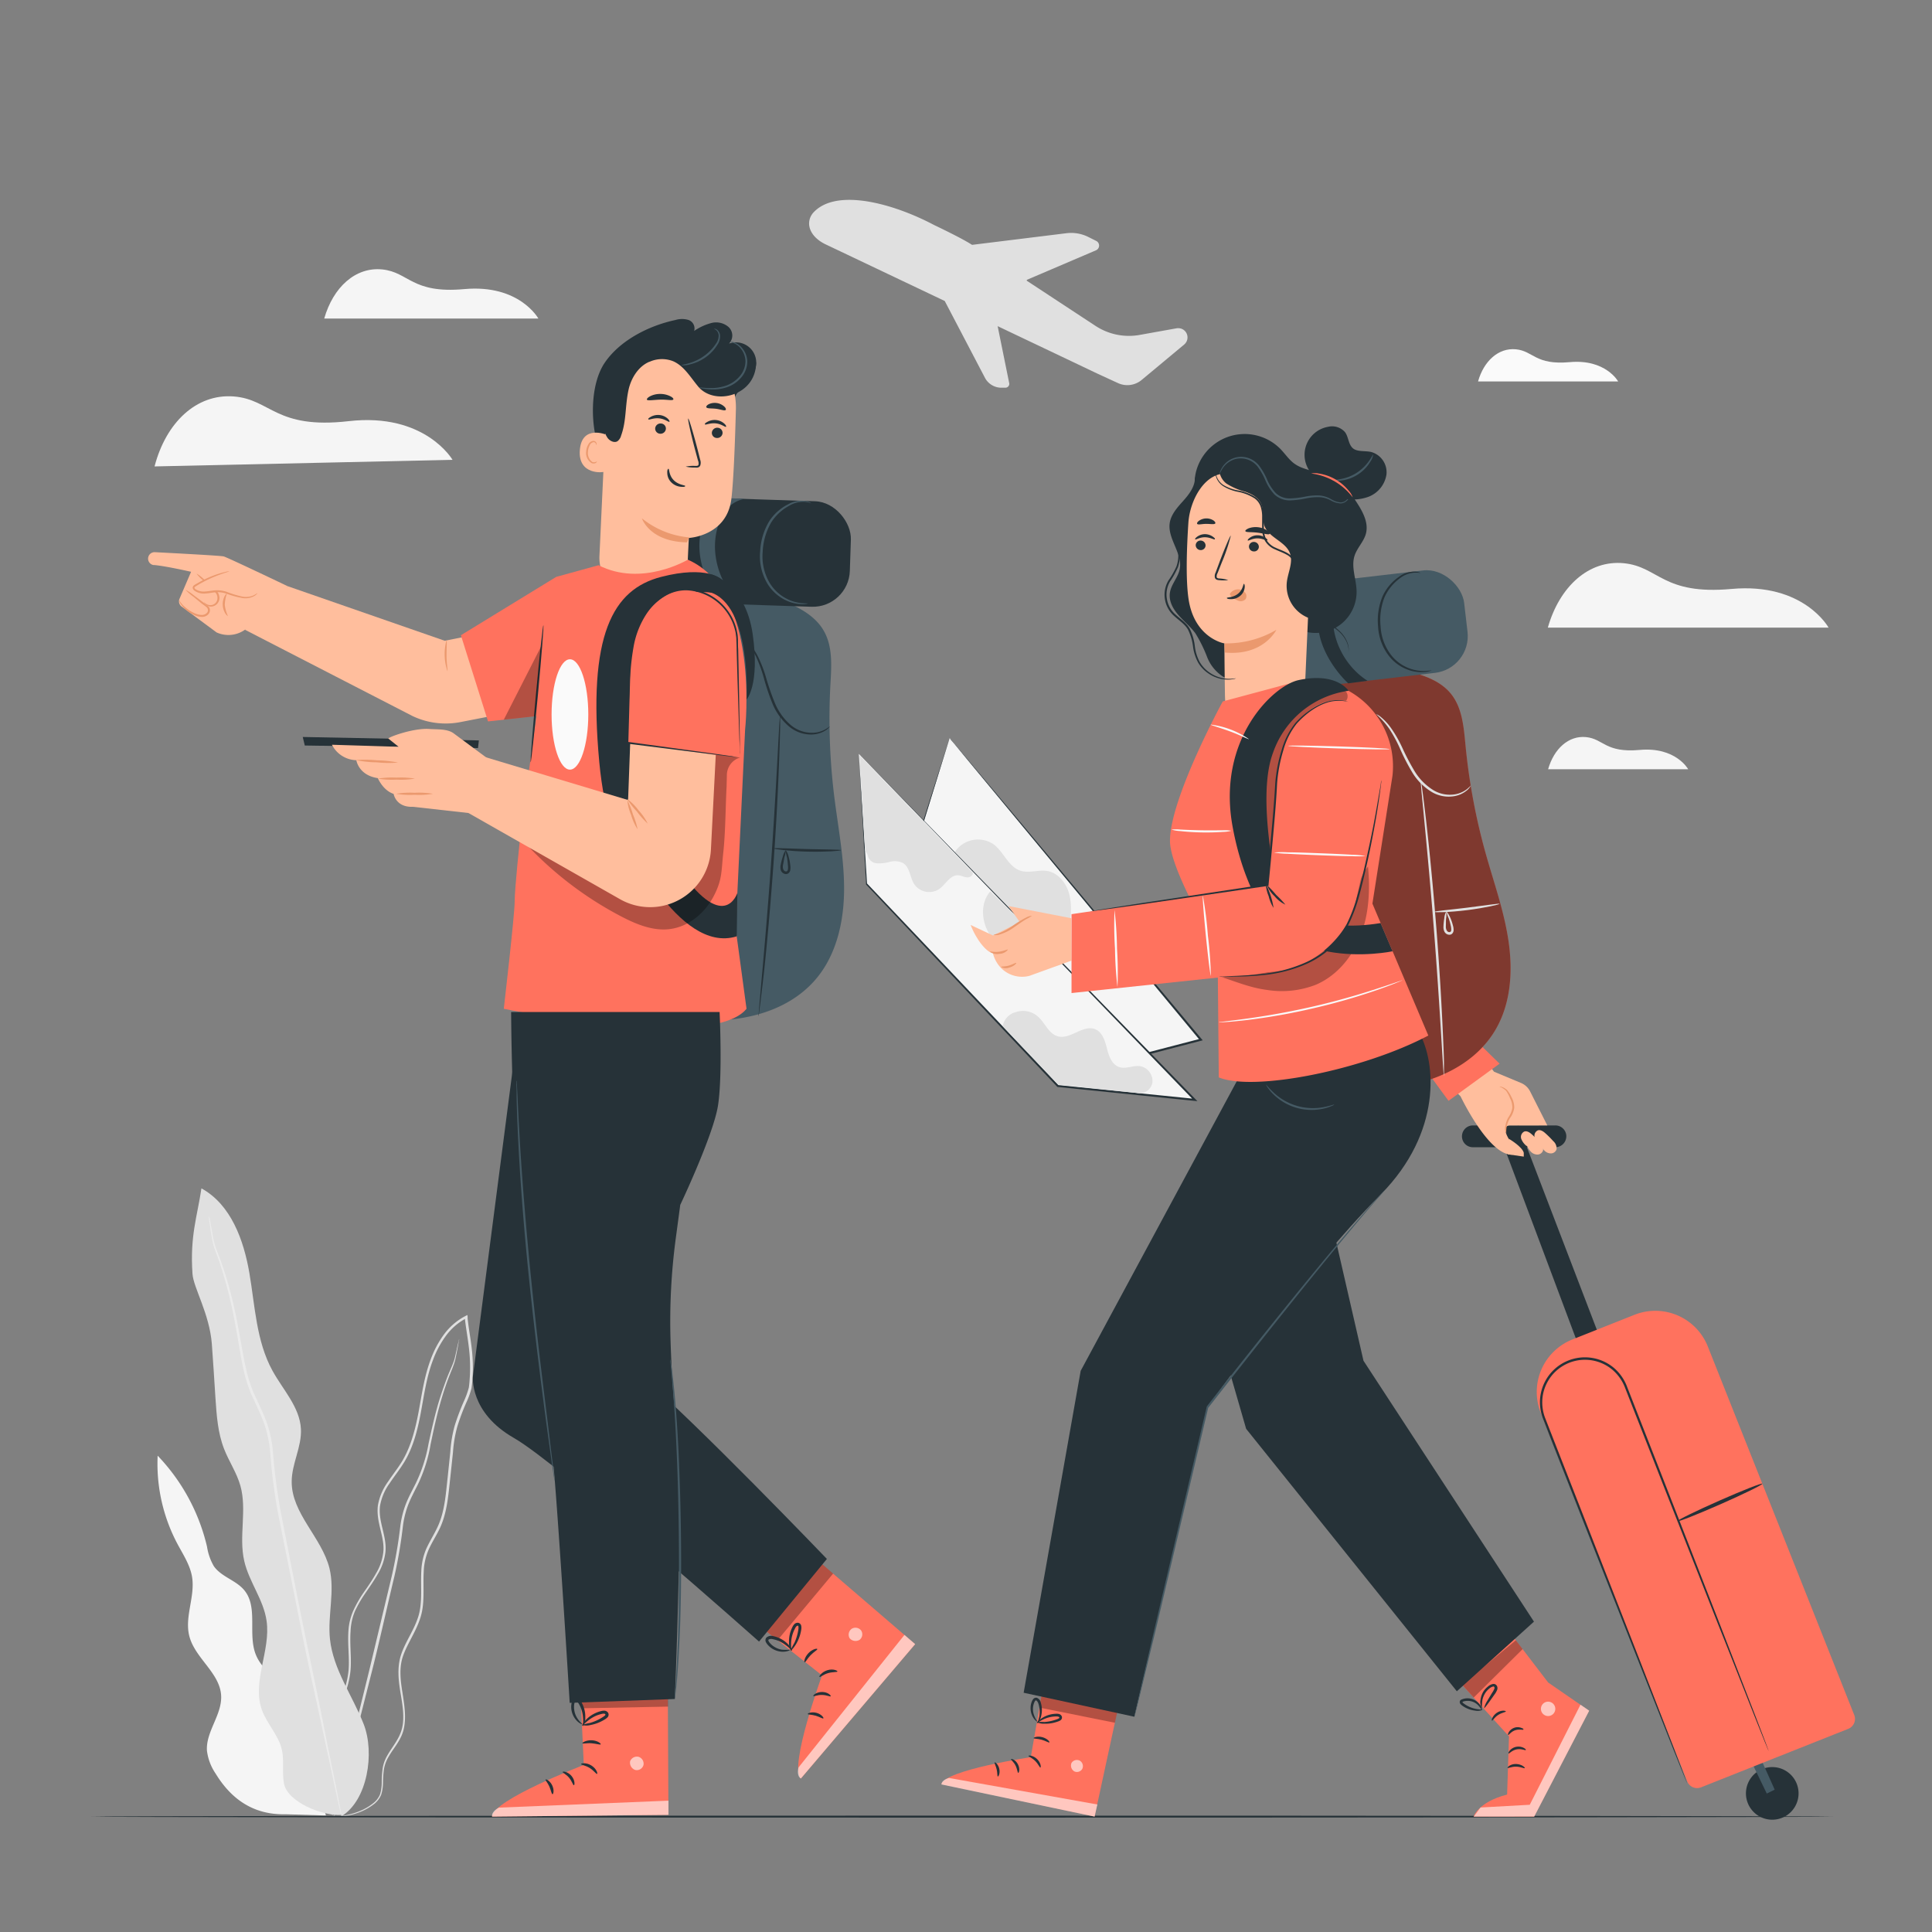 <svg xmlns="http://www.w3.org/2000/svg" viewBox="0 0 500 500"><rect x="0" y="0" width="500" height="500" fill="#808080" stroke="none"/><g id="freepik--background-complete--inject-255"><path d="M77.07,445.61c.87-3.44-1.4-6.88-3.94-9.36s-5.58-4.69-6.91-8c-2.16-5.33.66-12.27-3-16.7-2.15-2.61-6-3.47-7.9-6.26a14.4,14.4,0,0,1-1.74-5A50.74,50.74,0,0,0,40.8,376.73a44.19,44.19,0,0,0,5.09,22.77c1.49,2.8,3.31,5.52,3.82,8.64.82,5.08-2,10.32-.71,15.3,1.46,5.7,7.89,9.48,8.23,15.35.28,5-4,9.34-3.67,14.3A13.42,13.42,0,0,0,55.8,459c3.88,6.36,9.54,10.72,18.08,10.53l10.47.31Z" style="fill:#f5f5f5"/><path d="M86.47,470.06a8.22,8.22,0,0,0,2.88-.08,17.89,17.89,0,0,0,3.4-.87,14.57,14.57,0,0,0,4.19-2.33,6,6,0,0,0,1.71-2.31,10.67,10.67,0,0,0,.47-3.13,30.65,30.65,0,0,1,.23-3.39,9.37,9.37,0,0,1,1.26-3.37c1.22-2.18,3.26-4.24,3.9-7.19s.17-6-.33-9.17-1-6.55.19-9.83,3.38-6.25,4.5-9.95.57-7.73.79-11.69a15.53,15.53,0,0,1,1.33-5.82c.84-1.86,2-3.61,2.91-5.56,1.83-4,2.13-8.43,2.62-12.81q.35-3.31.71-6.69a32.93,32.93,0,0,1,1.13-6.7,58.23,58.23,0,0,1,2.46-6.49,21.56,21.56,0,0,0,1.2-3.39,34.35,34.35,0,0,0,.32-3.6,42.94,42.94,0,0,0-.32-7.25c-.3-2.41-.75-4.8-1-7.22,0-.15,0-.29,0-.42l-.06-.48-.43.22a16.2,16.2,0,0,0-5.61,4.78,26,26,0,0,0-3.42,6.4c-1.72,4.51-2.33,9.22-3.18,13.73s-2,8.93-4.23,12.68c-1.14,1.87-2.51,3.58-3.72,5.4a14.82,14.82,0,0,0-2.56,6c-.6,4.43,1.87,8.31,1.38,12.23a13.63,13.63,0,0,1-1.88,5.44c-.94,1.68-2,3.24-3.1,4.8a30.5,30.5,0,0,0-2.78,4.85,15.28,15.28,0,0,0-1.26,5.25c-.23,3.53.29,6.88.05,10a23.14,23.14,0,0,1-2.54,8.62c-1.25,2.58-2.64,4.91-3.81,7.18a35.7,35.7,0,0,0-1.57,3.34,16.93,16.93,0,0,0-.9,3.32,21,21,0,0,0,0,6,15.08,15.08,0,0,0,3,7.6,6.37,6.37,0,0,0,.85.91,4,4,0,0,0,.69.58c.39.29.6.42.6.42a13.71,13.71,0,0,1-2-2,15.2,15.2,0,0,1-2.88-7.55,20.58,20.58,0,0,1,.1-5.89,15.29,15.29,0,0,1,.91-3.24,35,35,0,0,1,1.57-3.3c1.18-2.24,2.59-4.57,3.87-7.17a23.34,23.34,0,0,0,2.62-8.77c.26-3.23-.25-6.58,0-10A14.89,14.89,0,0,1,91.85,417a30.89,30.89,0,0,1,2.75-4.75c1.05-1.55,2.17-3.11,3.14-4.83a14.16,14.16,0,0,0,2-5.66c.48-4.18-2-8.08-1.36-12.2a14.12,14.12,0,0,1,2.48-5.72c1.18-1.79,2.57-3.5,3.74-5.42,2.35-3.86,3.48-8.37,4.32-12.89s1.47-9.2,3.16-13.61a25.12,25.12,0,0,1,3.34-6.23,15.35,15.35,0,0,1,5.37-4.59l-.48-.27c0,.14,0,.28,0,.43.27,2.44.72,4.84,1,7.22a41.74,41.74,0,0,1,.32,7.14c-.06,1.16-.13,2.39-.3,3.49a21.64,21.64,0,0,1-1.16,3.27,60.5,60.5,0,0,0-2.49,6.56,33.77,33.77,0,0,0-1.14,6.81c-.23,2.26-.47,4.49-.7,6.7-.48,4.4-.78,8.8-2.55,12.62-.87,1.9-2,3.66-2.89,5.57a16.09,16.09,0,0,0-1.37,6c-.21,4,.34,8-.73,11.57s-3.33,6.55-4.47,9.93-.68,6.95-.16,10.08,1.05,6.21.39,9-2.57,4.86-3.82,7.09A9.54,9.54,0,0,0,99,457.9a29.47,29.47,0,0,0-.21,3.43,10.54,10.54,0,0,1-.42,3,5.58,5.58,0,0,1-1.62,2.21,14.49,14.49,0,0,1-4.08,2.34,18.88,18.88,0,0,1-3.35.93,12.94,12.94,0,0,1-2.13.21Z" style="fill:#e0e0e0"/><path d="M118.84,346.58a.9.9,0,0,0-.1.31c-.06.25-.13.56-.23.95-.2.82-.44,2.07-.82,3.62s-1.34,3.32-2.14,5.48-1.68,4.64-2.45,7.44-1.47,5.9-2.19,9.22a39.21,39.21,0,0,1-3.29,10.24c-.85,1.71-1.81,3.44-2.56,5.32a24.79,24.79,0,0,0-1.48,6,121.39,121.39,0,0,1-2.18,12.67l-5.78,24.22c-1.82,7.42-3.47,14.11-4.85,19.75S88.33,462,87.56,465.15q-.54,2.31-.84,3.63c-.08.39-.15.7-.2,1a1.68,1.68,0,0,0,0,.33,1.19,1.19,0,0,0,.11-.31l.27-.94c.23-.87.56-2.07,1-3.6.82-3.19,2-7.71,3.42-13.28s3.12-12.3,5-19.71S100,416.59,102.06,408a122.28,122.28,0,0,0,2.18-12.72,23.88,23.88,0,0,1,1.41-5.87c.73-1.84,1.67-3.56,2.52-5.28a38.92,38.92,0,0,0,3.28-10.4c.7-3.33,1.36-6.43,2.11-9.21s1.54-5.28,2.34-7.43,1.67-3.94,2-5.55.55-2.83.71-3.67c.06-.38.11-.7.16-.95A1.38,1.38,0,0,0,118.84,346.58Z" style="fill:#e0e0e0"/><path d="M88.32,470.08c6.81-4.1,8.7-16.45,5.81-23.85s-7.92-14.17-8.74-22.08c-.63-6.08,1.33-12.33-.12-18.27-2-8-9.83-14.19-9.78-22.44,0-4.63,2.63-9,2.39-13.62-.29-5.67-4.67-10.15-7.39-15.13C66.32,347.07,66,338,64.54,329.46s-4.78-17.74-12.41-21.91c-1.08,7.29-3,12.29-2.31,22.15.24,3.54,4.39,10.3,5,18.06.36,4.63.62,9.28.93,13.92S56.36,370.8,58,375c1.26,3.23,3.27,6.16,4.21,9.5,1.77,6.28-.47,13.11,1,19.48,1.22,5.39,5,10,5.78,15.49,1.12,7.69-3.82,15.71-1.23,23,1.29,3.63,4.3,6.54,5.17,10.29.68,2.92,0,6,.59,8.94,1,4.72,10,8.33,14.83,8" style="fill:#e0e0e0"/><path d="M54.06,314.77a2.11,2.11,0,0,0,0,.41c0,.31.09.7.16,1.2.16,1.05.35,2.59.71,4.58s1.44,4.26,2.29,7,1.77,5.85,2.56,9.35,1.47,7.38,2.18,11.56,1.48,8.72,3.58,13.06c1,2.18,2.06,4.36,2.88,6.68A30.2,30.2,0,0,1,69.93,376,149.46,149.46,0,0,0,72,391.88c2.15,10.78,4.21,21,6.07,30.39S81.84,440,83.33,447s2.73,12.69,3.58,16.67l1,4.53c.12.48.21.87.28,1.17a1.88,1.88,0,0,0,.12.39,2.53,2.53,0,0,0,0-.41c-.06-.3-.13-.69-.22-1.18-.21-1.09-.5-2.61-.88-4.55-.8-4-2-9.69-3.37-16.72s-3.18-15.45-5.09-24.77-3.88-19.6-6-30.37a151.53,151.53,0,0,1-2.1-15.86,30.44,30.44,0,0,0-1.54-7.53c-.84-2.38-1.94-4.57-2.92-6.73-2.08-4.27-2.83-8.74-3.59-12.9s-1.44-8.06-2.27-11.57a96.59,96.59,0,0,0-2.67-9.35c-.88-2.73-2-5-2.38-6.92s-.63-3.52-.84-4.56c-.09-.49-.17-.88-.22-1.18A2.51,2.51,0,0,0,54.06,314.77Z" style="fill:#ebebeb"/><path d="M210.31,55.23c5.84-6.81,21-2.53,31.42,3,0,0,7.16,3.38,9.82,5.13l.09,0,24.32-3a9.9,9.9,0,0,1,5.76,1l2,1a1.34,1.34,0,0,1-.08,2.42l-17.91,7.65,0,.22,17.68,11.62.27.17a15.71,15.71,0,0,0,11.25,2.24l9.47-1.7a2.67,2.67,0,0,1,1.43.12,2.4,2.4,0,0,1,.64,4.06l-11,9.16a5.78,5.78,0,0,1-6.14.82l-5.14-2.36-26-12.37,3,14.79a1,1,0,0,1-1,1.14l-1.22,0a4.84,4.84,0,0,1-4-2.44l-10.47-20L213.82,63.31C209.73,61.43,208.27,57.92,210.31,55.23Z" style="fill:#e0e0e0"/><path d="M40,120.71,117.11,119S110,106.71,90.2,109c-18.92,2.15-20.06-5.66-29.73-6.4S42.94,109.39,40,120.71Z" style="fill:#f5f5f5"/><path d="M400.58,162.42h72.65s-6.42-11.7-25.12-10c-17.87,1.62-18.77-5.76-27.86-6.66S403.6,151.82,400.58,162.42Z" style="fill:#f5f5f5"/><path d="M83.91,82.44h55.42s-4.9-8.92-19.17-7.62c-13.62,1.24-14.31-4.39-21.24-5.09S86.22,74.35,83.91,82.44Z" style="fill:#f5f5f5"/><path d="M400.65,199.08H436.9s-3.2-5.84-12.53-5c-8.92.81-9.37-2.87-13.9-3.32S402.16,193.79,400.65,199.08Z" style="fill:#f5f5f5"/><path d="M382.52,98.72h36.26s-3.21-5.84-12.54-5c-8.92.81-9.37-2.87-13.9-3.32S384,93.43,382.52,98.72Z" style="fill:#fafafa"/></g><g id="freepik--Floor--inject-255"><path d="M474.43,470.14c0,.14-100.93.26-225.42.26s-225.44-.12-225.44-.26,100.91-.26,225.44-.26S474.43,470,474.43,470.14Z" style="fill:#263238"/></g><g id="freepik--character-2--inject-255"><path d="M405.35,293.8h0a2.83,2.83,0,0,0-2.83-2.54l-21.35,0a2.82,2.82,0,0,0-2.76,3.37h0a2.8,2.8,0,0,0,2.83,2.27h21.29A2.84,2.84,0,0,0,405.35,293.8Z" style="fill:#263238"/><path d="M451.92,463.14a6.81,6.81,0,1,0,7.72-5.75A6.81,6.81,0,0,0,451.92,463.14Z" style="fill:#263238"/><polygon points="457.24 464.17 453.09 455.59 455.27 454.2 459.29 463.16 457.24 464.17" style="fill:#455a64"/><polygon points="418.78 358.54 392.99 291.25 388.09 293.71 413.08 360.39 418.78 358.54" style="fill:#263238"/><path d="M416.67,339.19h41a2.76,2.76,0,0,1,2.76,2.76V444.58a14.62,14.62,0,0,1-14.62,14.62H428.53a14.62,14.62,0,0,1-14.62-14.62V341.95A2.76,2.76,0,0,1,416.67,339.19Z" transform="translate(990.8 608.78) rotate(158.33)" style="fill:#ff725e"/><path d="M436.6,461.45s-.06-.2-.2-.58l-.63-1.69-2.48-6.49-9.23-23.81c-3.93-10.05-8.59-22-13.77-35.29l-8.15-20.83c-.7-1.8-1.42-3.62-2.13-5.46a11.33,11.33,0,0,1-.8-5.7,11.06,11.06,0,0,1,18.09-7.1,11.52,11.52,0,0,1,3.29,4.72l2.14,5.47c2.84,7.22,5.58,14.18,8.18,20.82l13.89,35.24c4,10,7.17,18.11,9.41,23.74l2.58,6.45c.3.71.52,1.27.69,1.67s.25.56.25.56-.06-.2-.2-.59l-.63-1.69c-.57-1.5-1.41-3.68-2.48-6.48l-9.23-23.81-13.77-35.29c-2.59-6.64-5.32-13.61-8.15-20.83-.7-1.81-1.42-3.63-2.14-5.47a11.93,11.93,0,0,0-3.45-5,11.65,11.65,0,0,0-19.06,7.48,11.91,11.91,0,0,0,.84,6L401.6,373c2.84,7.21,5.58,14.18,8.18,20.81C415,407.05,419.71,419,423.66,429l9.41,23.75,2.59,6.44c.29.72.52,1.27.69,1.67A5.25,5.25,0,0,0,436.6,461.45Z" style="fill:#263238"/><path d="M434.14,393.67c.08.26,5.06-1.71,11.13-4.38s10.92-5.06,10.84-5.31-5.07,1.7-11.13,4.38S434.06,393.41,434.14,393.67Z" style="fill:#263238"/><path d="M400.44,291.25l-4.45-8.8a4.63,4.63,0,0,0-2.35-2.18l-7-2.92-18.86-25.58L366,271.36l12,12.39s7.53,15.86,13.68,15.05a11.43,11.43,0,0,0-1.24-4.09c-2-3.46.13-3.46.41-3.44H396Z" style="fill:#ffbe9d"/><path d="M369.65,277.72c.57.85,5.23,7.17,5.23,7.17l13.21-9.61-4.8-4.69Z" style="fill:#ff725e"/><path d="M390.48,294.71s3.44,2,3.87,3.62v1l-4.12-.6Z" style="fill:#ffbe9d"/><path d="M395.09,296.59a4.47,4.47,0,0,1-1.38-1.82,1.55,1.55,0,0,1,.78-1.93c.71-.24,1.44.27,2,.78a25.67,25.67,0,0,1,2,2,2.49,2.49,0,0,1,.86,2.09,1.54,1.54,0,0,1-1.4,1.09,2.34,2.34,0,0,1-1.72-.7,5,5,0,0,1-1.05-1.56" style="fill:#ffbe9d"/><path d="M398.58,296.29a4.47,4.47,0,0,1-1.38-1.82,1.55,1.55,0,0,1,.78-1.93c.71-.24,1.44.27,2,.78a25.67,25.67,0,0,1,2,2,2.49,2.49,0,0,1,.86,2.09,1.54,1.54,0,0,1-1.4,1.09,2.35,2.35,0,0,1-1.72-.7,5,5,0,0,1-1.05-1.56" style="fill:#ffbe9d"/><path d="M388.09,281.27c0-.12.89-.08,1.92.81A8.63,8.63,0,0,1,391.2,284a5.4,5.4,0,0,1,.68,2.74,5.86,5.86,0,0,1-1.08,2.6,6.52,6.52,0,0,0-.82,2,6.81,6.81,0,0,0-.14,2,2.67,2.67,0,0,1-.22-2.07,6.16,6.16,0,0,1,.77-2.15,5.88,5.88,0,0,0,1-2.4,5.3,5.3,0,0,0-.59-2.5,9.77,9.77,0,0,0-1-1.89,5.08,5.08,0,0,0-1.16-.86A5.22,5.22,0,0,0,388.09,281.27Z" style="fill:#eb996e"/><polygon points="245.78 191.01 231.76 235.83 273 278.9 310.79 269.08 245.78 191.01" style="fill:#f5f5f5"/><path d="M245.77,191l.32.37.95,1.12,3.68,4.38,13.71,16.35L311,268.92l.26.31-.39.1-21.3,5.54-16.49,4.28-.15,0-.1-.11L231.61,236l-.08-.09,0-.11c4.34-13.73,7.9-24.94,10.37-32.74,1.22-3.86,2.18-6.87,2.84-8.93l.74-2.32c.17-.51.25-.77.25-.77-.48,1.57-5.41,17.6-13.81,44.88l-.05-.2,41.27,43-.25-.07,16.49-4.29,21.3-5.54-.13.42L264.4,213.56l-13.66-16.5-3.68-4.47-1-1.16Z" style="fill:#263238"/><path d="M247.06,220.57a7.19,7.19,0,0,1,10.17-2c2.58,2,3.77,5.77,6.87,6.77,2.24.72,4.71-.33,7,.08,2.71.49,4.73,3,5.51,5.6s.57,5.47.35,8.22l-13.41.18Z" style="fill:#e0e0e0"/><polygon points="222.26 195.1 309.16 284.65 273.75 281.06 224.22 228.77 222.26 195.1" style="fill:#f5f5f5"/><path d="M222.27,195.1c.08,1.31.8,12.83,2.12,33.66l0-.11c12.67,13.34,30,31.57,49.59,52.24l-.16-.08,27.17,2.74,8.24.84-.21.44c-48.32-50-84.79-87.74-86.7-89.73l87.07,89.37.5.51-.71-.07-8.25-.84-27.16-2.76h-.09l-.07-.06c-19.56-20.71-36.84-39-49.47-52.35l0,0v-.06C222.94,207.94,222.33,196.41,222.27,195.1Z" style="fill:#263238"/><path d="M256.27,230.69c-2.68,3.09-2.29,8,0,11.41s6.07,5.47,9.89,6.94c3.09,1.19,6.9,1.94,9.46-.16" style="fill:#e0e0e0"/><path d="M251.75,225.82c.16.75-.78,1.31-1.54,1.24s-1.46-.5-2.23-.54c-2.09-.12-3.23,2.36-4.93,3.57a4.71,4.71,0,0,1-6.44-1.25c-1.14-1.77-1.11-4.39-2.91-5.48a4.81,4.81,0,0,0-3.41-.31,10.42,10.42,0,0,1-3.46.36,2.54,2.54,0,0,1-2.29-2.24l-.63-1-1.48-24.72Z" style="fill:#e0e0e0"/><path d="M294.1,282.84a3.37,3.37,0,0,0,4.14-2.64,3.91,3.91,0,0,0-3.23-4.29c-1.77-.23-3.6.8-5.3.27-1.94-.61-2.74-2.86-3.23-4.83s-1.18-4.22-3.06-5c-3.11-1.26-6.39,2.73-9.64,1.85-2.41-.65-3.34-3.55-5.23-5.18a5.87,5.87,0,0,0-5.62-1.1,4.59,4.59,0,0,0-3.43,3.66l14.35,15.13Z" style="fill:#e0e0e0"/><path d="M270.34,434.18l-3.57,20.58s-22.12,3.28-23.15,7l39.66,8.36,6.88-31.84Z" style="fill:#ff725e"/><g style="opacity:.6"><path d="M279.4,455.63a1.65,1.65,0,0,1,.73,2.08,1.59,1.59,0,0,1-2.06.74,1.74,1.74,0,0,1-.76-2.21,1.65,1.65,0,0,1,2.23-.53" style="fill:#fff"/></g><path d="M283.28,470.14,284,467l-38.36-6.86s-1.92.4-2,1.68Z" style="fill:#fff;opacity:.6"/><path d="M266.17,454.42c0,.2.92.49,1.74,1.31s1.16,1.75,1.35,1.71.14-1.22-.87-2.2S266.17,454.24,266.17,454.42Z" style="fill:#263238"/><path d="M261.65,455.27c-.08.18.69.68,1.17,1.64s.49,1.86.69,1.9.55-1-.08-2.22S261.69,455.08,261.65,455.27Z" style="fill:#263238"/><path d="M258.24,459.75c.17.08.64-.83.37-2s-1.09-1.78-1.21-1.63.32.83.54,1.79S258.05,459.69,258.24,459.75Z" style="fill:#263238"/><path d="M267.51,449.82c0,.2,1,.12,2.07.42s1.85.83,2,.69-.54-1-1.81-1.35S267.44,449.65,267.51,449.82Z" style="fill:#263238"/><polygon points="269.64 438.26 269 441.92 288.53 445.85 289.25 442.58 269.64 438.26" style="opacity:.3"/><path d="M268.3,445.68a3.89,3.89,0,0,0,2,.41,8.65,8.65,0,0,0,2.22-.2,11,11,0,0,0,1.26-.36,2.48,2.48,0,0,0,.7-.34.87.87,0,0,0,.31-1,1.11,1.11,0,0,0-.76-.62,2.57,2.57,0,0,0-.76-.05,7,7,0,0,0-3.41,1c-1.1.66-1.57,1.31-1.51,1.37s.65-.43,1.73-.94a8.05,8.05,0,0,1,3.2-.74c.44,0,.8.05.87.26s0,.11-.09.22a2.42,2.42,0,0,1-.51.25,12.22,12.22,0,0,1-1.18.37,11.19,11.19,0,0,1-2.08.34A14.64,14.64,0,0,0,268.3,445.68Z" style="fill:#263238"/><path d="M268.5,446c.06.05.59-.56.93-1.8a6.77,6.77,0,0,0,.18-2.23,5.78,5.78,0,0,0-.25-1.32,1.69,1.69,0,0,0-1.05-1.27,1,1,0,0,0-.95.38,2.87,2.87,0,0,0-.36.69,4.34,4.34,0,0,0-.28,1.33,4.75,4.75,0,0,0,.41,2.24c.56,1.19,1.32,1.59,1.35,1.53s-.51-.6-.89-1.72a4.63,4.63,0,0,1-.24-2,4.42,4.42,0,0,1,.28-1.14c.15-.4.38-.71.53-.63s.47.42.56.79A6.6,6.6,0,0,1,269,442a7.42,7.42,0,0,1,0,2.07C268.76,445.28,268.4,446,268.5,446Z" style="fill:#263238"/><path d="M400.66,435.43l-8.57-11.2-.45-.58L377,434.52l13.53,14.86-.49,15.05c-7.54,1.94-8.67,5.71-8.67,5.71l15.66,0,14.23-27.4Z" style="fill:#ff725e"/><polygon points="411.29 442.72 397.06 470.12 381.4 470.14 383.16 467.78 395.9 467.07 409.03 441.17 411.29 442.72" style="fill:#fff;opacity:.6"/><path d="M390.16,457.53c.12.16,1-.35,2.23-.32s2.1.54,2.22.38-.73-1-2.21-1.07S390,457.41,390.16,457.53Z" style="fill:#263238"/><path d="M390.41,453.8c.16.11.85-.81,2.1-1.06s2.25.33,2.35.17-.12-.34-.56-.58a3,3,0,0,0-3.59.72C390.4,453.45,390.33,453.76,390.41,453.8Z" style="fill:#263238"/><path d="M390.31,449c.17.09.7-.82,1.79-1.2s2.07,0,2.15-.2-.15-.29-.59-.45a2.65,2.65,0,0,0-1.79,0,2.76,2.76,0,0,0-1.39,1.12C390.24,448.68,390.22,449,390.31,449Z" style="fill:#263238"/><path d="M386.11,445.3c.19.06.63-.83,1.6-1.46s1.94-.72,2-.92-1.17-.45-2.34.35S385.92,445.28,386.11,445.3Z" style="fill:#263238"/><path d="M384.07,442.08c.08.05.59-.58,1.36-1.64l1.33-1.88a5.12,5.12,0,0,0,.72-1.27,1.27,1.27,0,0,0-.09-1,1,1,0,0,0-.95-.49,2.87,2.87,0,0,0-1.46.76,5,5,0,0,0-1,1.08,5.28,5.28,0,0,0-.82,2.27,2.88,2.88,0,0,0,.35,2.13,18.12,18.12,0,0,1,.13-2.06,5.43,5.43,0,0,1,.86-2,5,5,0,0,1,.86-.93,2.59,2.59,0,0,1,1.08-.59.3.3,0,0,1,.3.15.64.64,0,0,1,0,.44,5.54,5.54,0,0,1-.61,1.09c-.4.67-.8,1.32-1.2,2A6.67,6.67,0,0,0,384.07,442.08Z" style="fill:#263238"/><path d="M383.51,442.55c.07,0,0-.83-.84-1.77a3.92,3.92,0,0,0-4.64-.84.73.73,0,0,0-.25.56.88.88,0,0,0,.19.5,2.64,2.64,0,0,0,.56.49,6.25,6.25,0,0,0,1.11.63,6.88,6.88,0,0,0,2.06.58,3.26,3.26,0,0,0,1.94-.18c0-.11-.74-.06-1.86-.3a7.67,7.67,0,0,1-1.86-.67,7,7,0,0,1-1-.61,1.89,1.89,0,0,1-.41-.35c-.07-.14,0-.1,0-.14a1.26,1.26,0,0,1,.46-.17,5.4,5.4,0,0,1,.58-.09,4.07,4.07,0,0,1,1.11.08,3.86,3.86,0,0,1,1.69.86C383.17,441.87,383.4,442.59,383.51,442.55Z" style="fill:#263238"/><path d="M398.79,442.25a1.86,1.86,0,1,0,1.86-1.86A1.86,1.86,0,0,0,398.79,442.25Z" style="fill:#fff;opacity:.6"/><polygon points="378.39 436.01 381.4 439.32 394.05 426.79 392.29 424.5 378.39 436.01" style="opacity:.3"/><path d="M339.45,175.21a45.65,45.65,0,0,1,26-1.18c3.81.95,7.68,2.53,10.12,5.61,2.89,3.64,3.25,8.6,3.7,13.23a160.75,160.75,0,0,0,5.18,27.85c2.12,7.58,4.8,15,5.95,22.83s.62,16.12-3.35,22.92c-6.12,10.48-19.13,15.11-31.26,15.32-6.38.1-12.92-.83-18.58-3.79s-10.37-8.13-11.75-14.36" style="fill:#ff725e"/><g style="opacity:.5"><path d="M339.45,175.21a45.65,45.65,0,0,1,26-1.18c3.81.95,7.68,2.53,10.12,5.61,2.89,3.64,3.25,8.6,3.7,13.23a160.75,160.75,0,0,0,5.18,27.85c2.12,7.58,4.8,15,5.95,22.83s.62,16.12-3.35,22.92c-6.12,10.48-19.13,15.11-31.26,15.32-6.38.1-12.92-.83-18.58-3.79s-10.37-8.13-11.75-14.36"/></g><path d="M356.13,184.81a21,21,0,0,1,3.47,3.89,36.23,36.23,0,0,1,2.7,5,54.4,54.4,0,0,0,3.23,6.26,15,15,0,0,0,5,5,8.54,8.54,0,0,0,5.68,1.11,6.87,6.87,0,0,0,3.55-1.63,4.31,4.31,0,0,0,.7-.81c.14-.2.2-.31.18-.32s-.34.38-1,.93a7,7,0,0,1-3.45,1.38,8.25,8.25,0,0,1-5.32-1.18,14.86,14.86,0,0,1-4.77-4.85,60.43,60.43,0,0,1-3.23-6.17,32.52,32.52,0,0,0-2.87-5,14.37,14.37,0,0,0-2.65-2.86A4.19,4.19,0,0,0,356.13,184.81Z" style="fill:#e0e0e0"/><path d="M373.7,278.48a4.07,4.07,0,0,0,0-.79c0-.58,0-1.32,0-2.24,0-1.94-.14-4.76-.29-8.23-.31-7-.85-16.56-1.69-27.14s-1.79-20.16-2.57-27.07c-.4-3.46-.74-6.26-1-8.18-.12-.91-.23-1.65-.31-2.22a4,4,0,0,0-.15-.77,3.3,3.3,0,0,0,0,.78c.05.58.12,1.32.19,2.23.2,2,.47,4.8.79,8.2.67,6.93,1.56,16.5,2.39,27.08s1.45,20.17,1.87,27.11c.21,3.41.38,6.2.5,8.22l.16,2.24A4.5,4.5,0,0,0,373.7,278.48Z" style="fill:#e0e0e0"/><path d="M371.21,236c0,.17,3.83.13,8.51-.46s8.4-1.47,8.37-1.63-3.79.42-8.45,1S371.2,235.78,371.21,236Z" style="fill:#e0e0e0"/><path d="M374.3,235.87a4.37,4.37,0,0,0-.52,1.82,15.48,15.48,0,0,0-.21,2.05,2.76,2.76,0,0,0,.22,1.31,1.45,1.45,0,0,0,1.29.86,1,1,0,0,0,.82-.37,1.34,1.34,0,0,0,.29-.76,3.81,3.81,0,0,0-.18-1.28,12,12,0,0,0-.68-2c-.49-1.07-.95-1.64-1-1.6a9.48,9.48,0,0,0,.6,1.77,18.86,18.86,0,0,1,.53,1.92,3.8,3.8,0,0,1,.12,1.09c0,.34-.2.55-.48.55-.67,0-.94-.81-.91-1.53s0-1.43.06-2A7.3,7.3,0,0,0,374.3,235.87Z" style="fill:#e0e0e0"/><rect width="59.63" height="26.69" x="319.93" y="149.9" rx="9.59" transform="translate(716.06 284.81) rotate(173.34)" style="fill:#455a64"/><path d="M367.61,148.27s-.12-.08-.38-.16a4.72,4.72,0,0,0-1.18-.18,6.73,6.73,0,0,0-4.12,1.43,12.35,12.35,0,0,0-4.14,5,16.36,16.36,0,0,0-1.14,7.84,13.56,13.56,0,0,0,2.71,7.43,11,11,0,0,0,5.25,3.78,9.92,9.92,0,0,0,4.33.48,6.47,6.47,0,0,0,1.17-.24c.26-.08.39-.13.38-.15s-.56.08-1.57.14a10.56,10.56,0,0,1-4.16-.66,10.74,10.74,0,0,1-4.93-3.71,13.27,13.27,0,0,1-2.53-7.12,16.11,16.11,0,0,1,1-7.55,12.28,12.28,0,0,1,3.87-4.85,6.79,6.79,0,0,1,3.84-1.54C367.05,148.14,367.6,148.33,367.61,148.27Z" style="fill:#263238"/><path d="M344.65,150.3l6.2-.61a7.22,7.22,0,0,0-4,3.06,12.12,12.12,0,0,0-1.7,4.79c-1.11,7.13,2.68,14.79,8.77,18.65l-5,.66s-14.3-12.77-4.31-26.55" style="fill:#263238"/><path d="M337.63,163.42a10.62,10.62,0,0,0,13.45-10.49c-.07-3.07-1.47-6.21-.51-9.14.66-2,2.34-3.58,2.91-5.61.84-3.05-1-6.12-2.75-8.74a20.24,20.24,0,0,0-3.85-4.67,6.93,6.93,0,0,0-5.64-1.67" style="fill:#263238"/><path d="M309.23,123.37c.17,2.32-1.36,4.4-2.91,6.14s-3.26,3.57-3.6,5.87c-.59,4.09,3.41,7.88,2.59,11.93-.45,2.17-2.22,3.91-2.54,6.1s.83,4.2,2.24,5.81,3.12,3,4.37,4.7a36.2,36.2,0,0,1,3,6.06,10.6,10.6,0,0,0,4.19,5.16c3,1.62,7.16.86,9.44,3.37s4.92,2.8,7.64,4.63" style="fill:#263238"/><path d="M345,126.92c.06-2.1-1.89-3.73-3.85-4.5s-4.15-1.07-5.9-2.25c-1.55-1-2.59-2.66-3.9-4a13,13,0,0,0-21.83,5.95c-.75,3-.24,6.55,2.13,8.55,2.75,2.31,6.82,1.8,10.34,1.08s7.5-1.43,10.44.64c1.77,1.24,2.78,3.27,3.87,5.15s2.44,3.79,4.49,4.49,4.83-.51,4.91-2.67" style="fill:#263238"/><path d="M336.65,127.36a3.51,3.51,0,0,1,3.14,3.58h0l-2.1,47.64c-.09,5.63-8.31,8.79-14.34,8.65h0c-6.08-.14-6.28-3.13-6.35-8.48-.13-8.94-.12-12.3-.12-12.25s-7.69-1.29-9.26-11.32c-.78-5-.51-13.17-.07-19.85.39-6,4.39-13.39,10.39-12.75Z" style="fill:#ffbe9d"/><path d="M309.45,141.06a1.28,1.28,0,0,0,1.24,1.3A1.23,1.23,0,0,0,312,141.2a1.28,1.28,0,0,0-1.23-1.3A1.23,1.23,0,0,0,309.45,141.06Z" style="fill:#263238"/><path d="M309.31,139.58c.16.17,1.14-.55,2.52-.54s2.4.7,2.55.53-.09-.38-.53-.7a3.58,3.58,0,0,0-2-.63,3.42,3.42,0,0,0-2,.64C309.38,139.21,309.23,139.51,309.31,139.58Z" style="fill:#263238"/><path d="M323.23,141.41a1.28,1.28,0,0,0,1.24,1.3,1.22,1.22,0,0,0,1.32-1.15,1.29,1.29,0,0,0-1.23-1.31A1.24,1.24,0,0,0,323.23,141.41Z" style="fill:#263238"/><path d="M322.92,139.87c.16.17,1.13-.55,2.52-.54s2.39.7,2.54.53-.08-.38-.53-.7a3.46,3.46,0,0,0-2-.63,3.32,3.32,0,0,0-2,.64C323,139.49,322.84,139.8,322.92,139.87Z" style="fill:#263238"/><path d="M317.87,150.13a9.18,9.18,0,0,0-2.25-.42c-.35,0-.68-.1-.74-.34a1.74,1.74,0,0,1,.23-1.05l1.06-2.69a47.05,47.05,0,0,0,2.36-7c-.16-.06-1.47,3-2.92,6.82-.36,1-.69,1.85-1,2.71a2,2,0,0,0-.19,1.38.9.9,0,0,0,.58.52,2.43,2.43,0,0,0,.6.09A9.56,9.56,0,0,0,317.87,150.13Z" style="fill:#263238"/><path d="M316.88,166.5A25.54,25.54,0,0,0,330.32,163S327,169.83,317,168.87Z" style="fill:#eb996e"/><path d="M318.45,153.46a2.52,2.52,0,0,1,2.24-.92,2.31,2.31,0,0,1,1.57.85,1.44,1.44,0,0,1,.1,1.65,1.67,1.67,0,0,1-1.81.45,5.19,5.19,0,0,1-1.77-1.06,1.38,1.38,0,0,1-.39-.41.43.43,0,0,1,0-.51" style="fill:#eb996e"/><path d="M321.94,151.09c-.22,0-.23,1.49-1.52,2.55s-2.89.9-2.9,1.11.36.29,1,.31a3.69,3.69,0,0,0,2.42-.84,3.22,3.22,0,0,0,1.18-2.14C322.21,151.46,322,151.08,321.94,151.09Z" style="fill:#263238"/><path d="M322.3,137.45c.13.37,1.52.2,3.14.4s2.94.64,3.15.31c.1-.17-.13-.52-.66-.89a5.3,5.3,0,0,0-2.33-.82,5.36,5.36,0,0,0-2.46.28C322.54,137,322.24,137.27,322.3,137.45Z" style="fill:#263238"/><path d="M309.83,135.58c.24.31,1.2,0,2.34,0s2.12.21,2.34-.12c.1-.15-.05-.47-.47-.77a3.39,3.39,0,0,0-3.78.11C309.86,135.1,309.72,135.43,309.83,135.58Z" style="fill:#263238"/><path d="M343.65,160.35a8.91,8.91,0,0,1-10.6-9.85c.32-2.46,1.64-5,.79-7.3-1.13-3.08-5.45-4-6.6-7.1-.66-1.79-.06-3.88-.82-5.63s-2.44-2.6-4.13-3.21a17.13,17.13,0,0,1-4.91-2.13c-1.42-1.1-2.3-3.18-1.39-4.72a94.57,94.57,0,0,1,21.92,5.32c1.63.61,3.35,1.35,4.32,2.8s1,3.53.89,5.38l-1.26,27" style="fill:#263238"/><path d="M349.05,168.69a6.43,6.43,0,0,0-.52-2.5,8.18,8.18,0,0,0-1.71-2.45,13.51,13.51,0,0,0-3.24-2.29c-1.31-.71-2.82-1.36-4.36-2.24a11,11,0,0,1-4.15-3.86,6.07,6.07,0,0,1-.84-3,16.14,16.14,0,0,1,.45-3.18,8,8,0,0,0,.21-3.15,3.58,3.58,0,0,0-1.85-2.44c-1-.56-2-.91-3.05-1.39A5.44,5.44,0,0,1,327.4,140a6.82,6.82,0,0,1-.76-3.17c0-1.05,0-2.06,0-3a8.33,8.33,0,0,0-.4-2.77,4.37,4.37,0,0,0-1.52-2.05,12.27,12.27,0,0,0-4.45-1.75,11.28,11.28,0,0,1-3.78-1.5,4.55,4.55,0,0,1-1.81-2.49,3.15,3.15,0,0,1,0-1.94,1.9,1.9,0,0,1,.34-.58s-.11.21-.24.62a3.1,3.1,0,0,0,.06,1.85,4.41,4.41,0,0,0,1.77,2.3,11.45,11.45,0,0,0,3.71,1.39,12.64,12.64,0,0,1,4.62,1.75,4.84,4.84,0,0,1,1.69,2.24,9,9,0,0,1,.45,2.92c0,1,0,2,0,3a6.46,6.46,0,0,0,.7,2.94,5,5,0,0,0,2.37,2c1,.47,2.07.81,3.1,1.41a5.18,5.18,0,0,1,1.36,1.16,3.84,3.84,0,0,1,.73,1.62,8.52,8.52,0,0,1-.22,3.36,15.39,15.39,0,0,0-.45,3.07,5.55,5.55,0,0,0,.76,2.78,10.66,10.66,0,0,0,3.95,3.73c1.5.88,3,1.55,4.32,2.29a13.34,13.34,0,0,1,3.27,2.41,8,8,0,0,1,1.69,2.57,5.29,5.29,0,0,1,.39,1.9,3.41,3.41,0,0,1,0,.51C349.07,168.63,349.06,168.69,349.05,168.69Z" style="fill:#263238"/><path d="M319.82,175.57a1.57,1.57,0,0,1-.49.15,4,4,0,0,1-.62.1,5.39,5.39,0,0,1-.85.06,9,9,0,0,1-5.16-1.62,8.72,8.72,0,0,1-2.6-2.75,11.75,11.75,0,0,1-1.34-4.12,13.75,13.75,0,0,0-1.3-4.43c-.78-1.39-2.23-2.31-3.54-3.5a7.34,7.34,0,0,1-2.46-4.52,7.26,7.26,0,0,1,.93-4.71,21.84,21.84,0,0,0,2.09-3.68,8.74,8.74,0,0,0,.43-3.59,20.8,20.8,0,0,0-1.27-5.19,17.79,17.79,0,0,1-.65-1.87,1.84,1.84,0,0,1,.25.45c.14.31.35.76.59,1.35a19.17,19.17,0,0,1,1.45,5.23,9.12,9.12,0,0,1-.39,3.77,21.59,21.59,0,0,1-2.08,3.77,6.73,6.73,0,0,0-.84,4.4,6.81,6.81,0,0,0,2.3,4.21c1.25,1.14,2.77,2.1,3.63,3.62a13.78,13.78,0,0,1,1.33,4.6,11.53,11.53,0,0,0,1.24,4,8.43,8.43,0,0,0,2.44,2.67,9,9,0,0,0,4.95,1.71C319.12,175.71,319.81,175.51,319.82,175.57Z" style="fill:#263238"/><path d="M349,127.77a.74.74,0,0,1,.17.41,1.57,1.57,0,0,1-.39,1.2,2.54,2.54,0,0,1-1.8.91,5.82,5.82,0,0,1-2.54-.76,6.88,6.88,0,0,0-2.92-.86,15.36,15.36,0,0,0-3.55.32,23.35,23.35,0,0,1-4,.51,5.76,5.76,0,0,1-4.11-1.5,11.92,11.92,0,0,1-2.36-3.66,17.89,17.89,0,0,0-1.92-3.44,5.62,5.62,0,0,0-5.78-2.12,5.88,5.88,0,0,0-3.49,2.59,13.13,13.13,0,0,0-.74,1.48s0-.15.08-.43a4.92,4.92,0,0,1,.48-1.16,5.78,5.78,0,0,1,6.8-2.77,6,6,0,0,1,3,2.11,18.27,18.27,0,0,1,2,3.52,11.61,11.61,0,0,0,2.26,3.5,5.22,5.22,0,0,0,3.75,1.37,23.74,23.74,0,0,0,3.92-.48,15.41,15.41,0,0,1,3.66-.28,7.41,7.41,0,0,1,3.05,1,5.73,5.73,0,0,0,2.38.8,2.35,2.35,0,0,0,1.65-.75,1.47,1.47,0,0,0,.43-1.06C349,127.91,348.92,127.78,349,127.77Z" style="fill:#455a64"/><path d="M343.33,124.88a7.36,7.36,0,0,1,.36-14.42,4.45,4.45,0,0,1,4.4,1.38c.92,1.25.86,3.12,2,4.14s3.18.62,4.8,1a5.45,5.45,0,0,1,3.92,5.86,7.38,7.38,0,0,1-4.63,5.72,11.65,11.65,0,0,1-7.58.14,27.86,27.86,0,0,1-6.92-3.36" style="fill:#263238"/><path d="M355.38,117.63a4.25,4.25,0,0,1-.73,1.84,10.16,10.16,0,0,1-3.36,3.41,10.28,10.28,0,0,1-4.55,1.52,4.43,4.43,0,0,1-2-.15c0-.09.76,0,1.93-.22a11.41,11.41,0,0,0,4.31-1.59,11.6,11.6,0,0,0,3.33-3.17C355,118.3,355.3,117.6,355.38,117.63Z" style="fill:#455a64"/><path d="M350.08,128.72a15.92,15.92,0,0,0-10.76-6.18,5,5,0,0,1,1.91,0,12.36,12.36,0,0,1,7.86,4.51A4.71,4.71,0,0,1,350.08,128.72Z" style="fill:#ff725e"/><path d="M277.21,237.63,261,234.49l2.92,4.15L257,242.1l-5.79-2.71a19.16,19.16,0,0,0,1.69,3.39c1.27,2.11,3,3.81,4.06,3.89h0a8.45,8.45,0,0,0,2.14,3.88,7.67,7.67,0,0,0,7.31,2l10.89-3.94Z" style="fill:#ffbe9d"/><path d="M260.86,245.76a2.9,2.9,0,0,1-2.23,1.09,3,3,0,0,1-2.43-.55c.06-.15,1.09.19,2.37,0S260.78,245.63,260.86,245.76Z" style="fill:#eb996e"/><path d="M263,249.21c.1.1-.6.88-1.8,1.19a2.51,2.51,0,0,1-2.15-.16c0-.15,1-.06,2-.34S262.88,249.1,263,249.21Z" style="fill:#eb996e"/><path d="M267.07,237a8.8,8.8,0,0,1-1.41.83c-.87.49-2,1.31-3.27,2.19a12.28,12.28,0,0,1-3.58,1.79,3.12,3.12,0,0,1-1.66.15c0-.08.62-.15,1.55-.5a17.06,17.06,0,0,0,3.4-1.87,26.05,26.05,0,0,1,3.39-2.09A3.66,3.66,0,0,1,267.07,237Z" style="fill:#eb996e"/><path d="M365.4,264.54s.55.35,1.93,2.8c4.23,7.55,5.94,25.64-10,41.79-20.62,20.86-44.77,55-44.77,55l-19,80.16-28.64-6.21,14.76-83.31,40.47-75.08Z" style="fill:#263238"/><polygon points="396.99 419.68 352.87 352.16 339.49 293.88 305.41 310.63 322.5 369.78 377.03 437.7 396.99 419.68" style="fill:#263238"/><path d="M293.58,444.29a1.65,1.65,0,0,1,.07-.4c.06-.28.14-.66.24-1.15.24-1,.57-2.51,1-4.41l3.75-16.18c3.21-13.68,7.64-32.53,12.54-53.35.38-1.62.76-3.23,1.12-4.73V364l0,0c12.5-16,23.89-30.15,32.27-40.2,4.2-5,7.63-9,10.06-11.74,1.19-1.37,2.17-2.39,2.82-3.09l.74-.79c.17-.18.26-.27.27-.26a2.22,2.22,0,0,1-.23.29l-.71.82c-.62.73-1.57,1.77-2.75,3.16-2.38,2.75-5.76,6.79-9.92,11.84-8.31,10.11-19.65,24.3-32.14,40.29l0-.1c-.35,1.5-.73,3.11-1.12,4.73L299,422.24c-1.65,6.79-3,12.3-3.91,16.14-.47,1.88-.83,3.36-1.09,4.38-.12.49-.22.86-.29,1.14A2.21,2.21,0,0,1,293.58,444.29Z" style="fill:#455a64"/><path d="M345.32,285.85a2.09,2.09,0,0,1-.69.38,11.68,11.68,0,0,1-2.05.67,14.1,14.1,0,0,1-13.16-3.83,12.35,12.35,0,0,1-1.38-1.66c-.28-.43-.41-.68-.38-.7s.7.88,2,2.09a14.89,14.89,0,0,0,12.83,3.74C344.26,286.22,345.29,285.77,345.32,285.85Z" style="fill:#455a64"/><path d="M369.65,268c-17.26,9.09-45.27,14.52-54.23,10.83l-.31-33.25s-12.27-20.23-12.32-27.88c-.07-11,13.66-36.17,13.66-36.17L337.06,176A24.77,24.77,0,0,1,349,178.78a22.33,22.33,0,0,1,11.37,22l-5.19,33.08Z" style="fill:#ff725e"/><g style="opacity:.3"><path d="M347.53,178.75c1.2-.18,1.64,1.77.79,2.63s-2.2.9-3.39,1.08c-5.37.84-9.52,5.44-11.47,10.51s-2.14,10.61-2.46,16-.85,11-3.4,15.81a32.64,32.64,0,0,1,18.47-47.12"/></g><path d="M349,178.78s-3-4.89-12.92-2.77c-6.64,1.42-21.16,15.37-17.11,37.78s14.91,30.35,14.91,30.35-10-34.31-4.44-49.28A24.18,24.18,0,0,1,349,178.78Z" style="fill:#263238"/><g style="opacity:.3"><path d="M315.49,252.64c4.11,1.32,8.05,3,12.33,3.54a24.25,24.25,0,0,0,12.72-1.33c5.49-2.34,9.57-7.34,11.67-12.93s2.39-11.71,1.83-17.66c-3.75,4.64-3.3,11.51-6.49,16.56-2,3.15-5.25,5.3-8.59,7a49.52,49.52,0,0,1-23.47,4.85"/></g><path d="M327.85,218.67s-1.34,25.24,29.45,20.22l3.1,7.3s-32.37,6.84-37-20Z" style="fill:#263238"/><path d="M355.91,187.3a16.43,16.43,0,0,1,2.28,13.27l-7.67,34.33c-3.29,9.66-12.68,15.53-18.52,16.31L277.31,257V236.59l50.77-7.54,2.38-27.8c.21-3.74,2.05-10.46,4.43-13.36,2.66-3.23,6.75-7.63,13.43-6.51C352.41,182.06,354.15,184.79,355.91,187.3Z" style="fill:#ff725e"/><path d="M357.49,201.91a4,4,0,0,1-.05.77c-.06.51-.15,1.25-.28,2.21-.26,1.92-.66,4.68-1.27,8.08s-1.39,7.45-2.42,11.9c-.51,2.22-1.06,4.56-1.73,7a39.59,39.59,0,0,1-2.68,7.25,20.82,20.82,0,0,1-4.62,6.2,23.68,23.68,0,0,1-6,4,36.45,36.45,0,0,1-11.75,3.05c-3.45.35-6.25.37-8.18.39h-2.23a4.23,4.23,0,0,1-.77,0,3.93,3.93,0,0,1,.77-.06l2.22-.09c1.93-.08,4.73-.16,8.15-.56a36.55,36.55,0,0,0,11.58-3.12,23.35,23.35,0,0,0,5.89-3.9,20.74,20.74,0,0,0,4.5-6.07,40,40,0,0,0,2.65-7.15c.67-2.38,1.23-4.71,1.76-6.93,1-4.44,1.88-8.46,2.52-11.85s1.11-6.14,1.43-8c.16-.91.28-1.64.37-2.19A6.2,6.2,0,0,1,357.49,201.91Z" style="fill:#263238"/><path d="M329.55,234.9a10.06,10.06,0,0,1-1.23-3,9.89,9.89,0,0,1-.74-3.13,20.12,20.12,0,0,1,2,6.09Z" style="fill:#263238"/><path d="M332.66,234.12a8,8,0,0,1-2.79-2.17,7.82,7.82,0,0,1-2-2.9,27,27,0,0,1,2.4,2.55A25.3,25.3,0,0,1,332.66,234.12Z" style="fill:#263238"/><path d="M282.07,235.89l.23-.06.68-.13,2.62-.43,9.73-1.53L328,228.8l-.22.23c.18-1.9.37-3.9.57-5.94.65-7.21,1.34-14.08,1.68-20.35a40,40,0,0,1,1.7-8.78,19.61,19.61,0,0,1,3.58-6.93c3.24-3.53,6.87-5.4,9.54-5.74a9.58,9.58,0,0,1,3.07.06c.34.07.6.15.77.2l.26.09a10.85,10.85,0,0,0-4.07-.15c-2.6.39-6.14,2.28-9.29,5.79a19.07,19.07,0,0,0-3.44,6.81,39.29,39.29,0,0,0-1.64,8.69c-.31,6.27-1,13.15-1.65,20.36-.19,2-.38,4-.57,5.94v.2l-.2,0-32.74,4.78-9.75,1.36-2.64.35-.68.08Z" style="fill:#263238"/><path d="M313.37,252.52c-.14,0-.72-4.61-1.29-10.32s-.92-10.37-.78-10.39a100.37,100.37,0,0,1,1.3,10.33A101.29,101.29,0,0,1,313.37,252.52Z" style="fill:#fafafa"/><path d="M353.41,221.53a24.36,24.36,0,0,1-3.48.05c-2.15,0-5.11-.12-8.39-.24s-6.24-.26-8.38-.39a23.73,23.73,0,0,1-3.46-.31,21.62,21.62,0,0,1,3.48-.06c2.14,0,5.11.12,8.38.24s6.23.26,8.38.39A21.8,21.8,0,0,1,353.41,221.53Z" style="fill:#fafafa"/><path d="M318.69,215a9.54,9.54,0,0,1-2.27.3c-1.4.1-3.35.17-5.5.13s-4.1-.19-5.5-.35a9,9,0,0,1-2.25-.39,11.59,11.59,0,0,1,2.28,0c1.4.07,3.34.15,5.48.19s4.08,0,5.48,0A10.34,10.34,0,0,1,318.69,215Z" style="fill:#fafafa"/><path d="M323.21,191.28c-.08.13-2.18-1-4.9-2s-5-1.61-5-1.76a22.14,22.14,0,0,1,9.9,3.76Z" style="fill:#fafafa"/><path d="M362.93,253.67a1.73,1.73,0,0,1-.45.23l-1.32.54c-1.14.47-2.82,1.09-4.91,1.82A160.32,160.32,0,0,1,339.62,261,158.61,158.61,0,0,1,322.57,264c-2.2.25-4,.42-5.22.5l-1.42.08a1.59,1.59,0,0,1-.5,0,1.87,1.87,0,0,1,.49-.1l1.41-.18c1.23-.14,3-.36,5.2-.66,4.37-.6,10.4-1.59,17-3.09s12.43-3.24,16.63-4.61c2.1-.68,3.8-1.25,5-1.66l1.35-.45A2.45,2.45,0,0,1,362.93,253.67Z" style="fill:#fafafa"/><path d="M359.67,193.87c0,.14-5.9.07-13.17-.17s-13.15-.54-13.15-.68,5.9-.07,13.17.16S359.67,193.72,359.67,193.87Z" style="fill:#fafafa"/><path d="M289.2,255.49a97.24,97.24,0,0,1-.64-10,94.1,94.1,0,0,1-.12-10,97.24,97.24,0,0,1,.64,10A94.1,94.1,0,0,1,289.2,255.49Z" style="fill:#fafafa"/></g><g id="freepik--character-1--inject-255"><path d="M177.33,153.22A46.8,46.8,0,0,1,203.79,156c3.71,1.55,7.39,3.74,9.39,7.23,2.38,4.12,2,9.2,1.73,13.95a164.24,164.24,0,0,0,1,29c1,8,2.57,16,2.54,24s-1.83,16.42-6.88,22.7c-7.79,9.67-21.66,12.39-34,10.74-6.48-.86-12.95-2.8-18.24-6.66s-9.25-9.81-9.7-16.33" style="fill:#455a64"/><path d="M192.75,165.48a21.72,21.72,0,0,1,2.92,4.47,36.44,36.44,0,0,1,2,5.47,56.77,56.77,0,0,0,2.31,6.83,15.37,15.37,0,0,0,4.32,5.84,8.79,8.79,0,0,0,5.58,2A7,7,0,0,0,213.7,189a4.39,4.39,0,0,0,.83-.71c.17-.18.25-.29.23-.3s-.4.33-1.2.79a7.07,7.07,0,0,1-3.7.86,8.47,8.47,0,0,1-5.21-2,15.13,15.13,0,0,1-4.08-5.63,61.8,61.8,0,0,1-2.34-6.74,33.83,33.83,0,0,0-2.14-5.5,14.91,14.91,0,0,0-2.25-3.29A4.36,4.36,0,0,0,192.75,165.48Z" style="fill:#263238"/><path d="M196.28,263a3.83,3.83,0,0,0,.15-.78q.12-.88.3-2.28c.25-2,.58-4.84,1-8.38.75-7.09,1.65-16.89,2.43-27.73s1.25-20.68,1.51-27.81c.13-3.56.21-6.44.24-8.43,0-.94,0-1.7,0-2.29a3.49,3.49,0,0,0,0-.8,4,4,0,0,0-.09.79c0,.6-.09,1.35-.15,2.29-.11,2.07-.26,4.93-.45,8.42-.38,7.12-.94,16.94-1.7,27.78s-1.61,20.64-2.24,27.73c-.31,3.49-.56,6.34-.74,8.4-.08.94-.14,1.7-.18,2.29A3.45,3.45,0,0,0,196.28,263Z" style="fill:#263238"/><path d="M200.23,219.57c0,.17,3.86.71,8.69.83s8.73-.2,8.72-.38-3.9-.15-8.7-.28S200.25,219.38,200.23,219.57Z" style="fill:#263238"/><path d="M203.37,220a4.53,4.53,0,0,0-.8,1.76,15.8,15.8,0,0,0-.52,2,2.85,2.85,0,0,0,0,1.36,1.51,1.51,0,0,0,1.18,1.08,1.08,1.08,0,0,0,.88-.26,1.29,1.29,0,0,0,.41-.73,4.21,4.21,0,0,0,0-1.32,11.65,11.65,0,0,0-.4-2.08,4.21,4.21,0,0,0-.78-1.78,8.6,8.6,0,0,0,.33,1.89,16.76,16.76,0,0,1,.24,2,3.77,3.77,0,0,1,0,1.12c-.08.34-.29.53-.56.49-.69-.12-.84-1-.7-1.69s.25-1.45.37-2A7.43,7.43,0,0,0,203.37,220Z" style="fill:#263238"/><rect width="61.05" height="27.32" x="159.04" y="129.01" rx="9.59" transform="translate(374.32 291.53) rotate(-178.11)" style="fill:#263238"/><path d="M209.94,130.24s-.11-.1-.36-.22a4.41,4.41,0,0,0-1.17-.36,6.8,6.8,0,0,0-4.38.82,12.58,12.58,0,0,0-4.95,4.4,16.66,16.66,0,0,0-2.35,7.76,13.9,13.9,0,0,0,1.61,7.94,11.26,11.26,0,0,0,4.74,4.63,10.18,10.18,0,0,0,4.31,1.14,6.74,6.74,0,0,0,1.22-.06,1,1,0,0,0,.41-.1c0-.06-.58,0-1.61-.1a10.62,10.62,0,0,1-4.11-1.3,11,11,0,0,1-4.43-4.5,13.57,13.57,0,0,1-1.48-7.6,16.61,16.61,0,0,1,2.2-7.49,12.55,12.55,0,0,1,4.66-4.31,6.93,6.93,0,0,1,4.13-1C209.4,130,209.92,130.3,209.94,130.24Z" style="fill:#455a64"/><path d="M186.39,128.8l6.36.32a7.37,7.37,0,0,0-4.49,2.5,12.35,12.35,0,0,0-2.45,4.59c-2.21,7,.46,15.38,6,20.21l-5.15-.08s-12.53-15.12-.31-27.54" style="fill:#455a64"/><path d="M155.31,116.82c-2.6-6.29-2.74-17.21,1.23-23s11.41-9.54,18.24-11a5.87,5.87,0,0,1,3.45,0,2.33,2.33,0,0,1,1.42,2.82A14.44,14.44,0,0,1,184,83.62a4.92,4.92,0,0,1,4.54,1,3,3,0,0,1,.12,4.31,5.23,5.23,0,0,1,6.61,7,16.7,16.7,0,0,1-3.82,5.09c-1.43,1.32-1.67,2.68-1.43,4.61" style="fill:#263238"/><path d="M156.94,105.29l-1.8,38.48a11.45,11.45,0,0,0,11.47,12h0A11.46,11.46,0,0,0,178,144.83c.13-2.9.25-5.32.28-5.61,0,0,9.84-.46,11-10.12.56-4.67.94-14.38,1.17-23.17a18.12,18.12,0,0,0-16.18-18.5l-.93-.1C163.24,86.83,157.16,95.15,156.94,105.29Z" style="fill:#ffbe9d"/><path d="M178.34,139.08a22.59,22.59,0,0,1-12.22-4.94s1.93,6.05,11.67,6.22Z" style="fill:#eb996e"/><path d="M187,112.1a1.39,1.39,0,0,1-1.49,1.25,1.32,1.32,0,0,1-1.28-1.4,1.39,1.39,0,0,1,1.48-1.25A1.34,1.34,0,0,1,187,112.1Z" style="fill:#263238"/><path d="M187.89,110.45c-.19.16-1.15-.72-2.64-.88s-2.65.47-2.79.27.13-.4.65-.69a3.84,3.84,0,0,1,2.26-.44,3.67,3.67,0,0,1,2.08.93C187.87,110,188,110.38,187.89,110.45Z" style="fill:#263238"/><path d="M172.33,111a1.39,1.39,0,0,1-1.48,1.25,1.34,1.34,0,0,1-1.29-1.4,1.38,1.38,0,0,1,1.48-1.25A1.32,1.32,0,0,1,172.33,111Z" style="fill:#263238"/><path d="M173.25,109.15c-.19.16-1.15-.72-2.64-.88s-2.66.47-2.8.27.14-.39.65-.69a3.89,3.89,0,0,1,2.27-.44,3.74,3.74,0,0,1,2.08.93C173.22,108.74,173.34,109.08,173.25,109.15Z" style="fill:#263238"/><path d="M177.46,120.76a9.42,9.42,0,0,1,2.46-.18c.38,0,.75,0,.84-.28a1.89,1.89,0,0,0-.13-1.15l-.81-3c-1.12-4.28-1.88-7.79-1.71-7.83s1.22,3.39,2.34,7.68c.26,1,.52,2.06.76,3a2.22,2.22,0,0,1,0,1.51.93.93,0,0,1-.68.49,2.43,2.43,0,0,1-.65,0A9.33,9.33,0,0,1,177.46,120.76Z" style="fill:#263238"/><path d="M173,121.32c.24,0,.07,1.62,1.33,2.92s3,1.3,3,1.53-.41.27-1.14.21a4,4,0,0,1-2.5-1.19,3.48,3.48,0,0,1-1-2.43C172.64,121.68,172.86,121.3,173,121.32Z" style="fill:#263238"/><path d="M174.26,103.37c-.19.39-1.65,0-3.42.06s-3.23.34-3.42,0c-.08-.19.2-.54.81-.87a5.67,5.67,0,0,1,2.61-.61,5.82,5.82,0,0,1,2.61.59C174.06,102.83,174.35,103.18,174.26,103.37Z" style="fill:#263238"/><path d="M187.81,106.09c-.3.31-1.28-.15-2.51-.3s-2.3,0-2.5-.4c-.09-.18.11-.5.6-.77a3.68,3.68,0,0,1,4,.56C187.84,105.57,187.94,105.94,187.81,106.09Z" style="fill:#263238"/><path d="M157,112.54c-.16-.09-6.43-2.68-6.94,3.95s6.27,5.78,6.29,5.59S157,112.54,157,112.54Z" style="fill:#ffbe9d"/><path d="M154.48,119.41s-.12.07-.33.15a1.19,1.19,0,0,1-.86,0,2.87,2.87,0,0,1-1.13-2.67,3.87,3.87,0,0,1,.45-1.63,1.35,1.35,0,0,1,.93-.82.59.59,0,0,1,.66.37c.08.19,0,.32.06.33s.15-.1.12-.37a.79.79,0,0,0-.23-.44.88.88,0,0,0-.63-.22,1.62,1.62,0,0,0-1.28.94,3.85,3.85,0,0,0-.54,1.82,3,3,0,0,0,1.46,3,1.26,1.26,0,0,0,1.08-.09C154.45,119.57,154.5,119.42,154.48,119.41Z" style="fill:#eb996e"/><path d="M195.67,93.73c.12,8.66-10.75,11.44-15,6.28-2-2.39-3.65-5.32-6.5-6.54a7.85,7.85,0,0,0-6.09.17l-.06,0c-2.84,1.21-4.7,4.25-5.36,7.27-.91,4.21-.52,8-1.92,11.83a2.67,2.67,0,0,1-.94,1.45c-.84.51-2-.08-2.57-.87a8.2,8.2,0,0,1-1.33-4.51,27.38,27.38,0,0,1,1.22-10.72,18.66,18.66,0,0,1,6.1-8.8A17.62,17.62,0,0,1,176,86a21.71,21.71,0,0,1,12,5.81,12.68,12.68,0,0,1,3.55,5.12" style="fill:#263238"/><path d="M189,88.46a1.86,1.86,0,0,1,.92.11A4.58,4.58,0,0,1,192,90a5.68,5.68,0,0,1,1.4,3.46,6.37,6.37,0,0,1-1.61,4.28,8.31,8.31,0,0,1-3.8,2.52,11.19,11.19,0,0,1-3.68.53,14.46,14.46,0,0,1-2.48-.26,2.41,2.41,0,0,1-.88-.26c0-.09,1.29.2,3.35.16a11.91,11.91,0,0,0,3.54-.61,8.2,8.2,0,0,0,3.56-2.41,6,6,0,0,0,1.52-3.93,5.42,5.42,0,0,0-1.19-3.25,4.62,4.62,0,0,0-1.89-1.43C189.33,88.54,189,88.51,189,88.46Z" style="fill:#455a64"/><path d="M184.8,85.08s.25-.06.63.16a2.07,2.07,0,0,1,.92,1.5,3.83,3.83,0,0,1-.7,2.5,10.78,10.78,0,0,1-2,2.4,11.52,11.52,0,0,1-5,2.64,5.69,5.69,0,0,1-2.33.22c0-.1.88-.14,2.23-.57a12.59,12.59,0,0,0,4.73-2.67A11.85,11.85,0,0,0,185.25,89a3.65,3.65,0,0,0,.74-2.21,2,2,0,0,0-.68-1.38C185,85.17,184.79,85.12,184.8,85.08Z" style="fill:#455a64"/><path d="M156.68,179.57l3.11-22.74-44.69,9L74.43,151.7,63.44,163l43.28,22.29a20,20,0,0,0,12.41,1.59Z" style="fill:#ffbe9d"/><path d="M74.43,151.7S58.88,144.26,57.88,144c-.77-.2-12.51-.82-17.86-1.1a1.68,1.68,0,0,0-.33,3.33l.2,0c3,.25,9.56,1.75,9.56,1.75l-3,7a1.68,1.68,0,0,0,.55,2l9.05,6.69a7.41,7.41,0,0,0,7.38-.72h0l4,.82Z" style="fill:#ffbe9d"/><path d="M46.42,155.42c.28,1.31,3.4,4,5.77,4a2.16,2.16,0,0,0,1.43-.51,1.31,1.31,0,0,0,.33-1.42,2.12,2.12,0,0,0-.69-.74L48,152.62" style="fill:#ffbe9d"/><path d="M48,152.62a13.45,13.45,0,0,1,2.21,1.48l2.31,1.73c.44.34.88.63,1.36,1.07a1.41,1.41,0,0,1,.45,1,1.59,1.59,0,0,1-.35,1,2.25,2.25,0,0,1-1.85.75,4.78,4.78,0,0,1-1.73-.42,8.93,8.93,0,0,1-2.47-1.59,6.55,6.55,0,0,1-1.27-1.52c-.23-.42-.24-.7-.21-.7s.11.23.38.59a7.92,7.92,0,0,0,1.34,1.35,9.59,9.59,0,0,0,2.41,1.43,4.55,4.55,0,0,0,1.57.35,1.75,1.75,0,0,0,1.42-.56,1,1,0,0,0,0-1.32c-.38-.36-.89-.71-1.29-1L50,154.39A12.44,12.44,0,0,1,48,152.62Z" style="fill:#eb996e"/><path d="M59,159.46s-.35-.18-.67-.68a4.44,4.44,0,0,1-.68-2.21,4.51,4.51,0,0,1,.47-2.25c.28-.53.56-.78.61-.74a10.09,10.09,0,0,0-.56,3A9.77,9.77,0,0,0,59,159.46Z" style="fill:#eb996e"/><path d="M52.76,155.87a2,2,0,0,0,3.76-1.1A4.14,4.14,0,0,0,54.76,152l-3.89-3.52" style="fill:#ffbe9d"/><path d="M50.87,148.44a8.68,8.68,0,0,1,1.63,1.23l1.67,1.43a14.18,14.18,0,0,1,2,1.93,3.12,3.12,0,0,1,.6,1.38,2.13,2.13,0,0,1-.26,1.41,2.19,2.19,0,0,1-2,1.16,2.15,2.15,0,0,1-1.42-.63c-.26-.27-.32-.47-.3-.48s.16.13.43.33a2.17,2.17,0,0,0,1.3.41,1.83,1.83,0,0,0,1.57-1,2.09,2.09,0,0,0-.34-2.26,17.37,17.37,0,0,0-1.87-1.87l-1.6-1.52A7.64,7.64,0,0,1,50.87,148.44Z" style="fill:#eb996e"/><path d="M59.43,147.85a29.87,29.87,0,0,0-8.87,3.71.81.81,0,0,0-.39.41c-.08.26.12.51.33.68a4.16,4.16,0,0,0,2.94.67A28.59,28.59,0,0,1,56.5,153c1.78,0,3.42.89,5.14,1.37s3.8.46,5-.88" style="fill:#ffbe9d"/><path d="M66.62,153.49s0,.1-.16.24a2.8,2.8,0,0,1-.65.52,4.79,4.79,0,0,1-3,.53,23,23,0,0,1-4.3-1.18,7.58,7.58,0,0,0-2.49-.34c-.88.05-1.79.27-2.79.33a4.24,4.24,0,0,1-2.84-.68,1.18,1.18,0,0,1-.5-.67.7.7,0,0,1,.08-.51,1.07,1.07,0,0,1,.3-.3c.39-.25.75-.45,1.12-.66a26.9,26.9,0,0,1,4-1.87,23.94,23.94,0,0,1,2.87-.87,4.12,4.12,0,0,1,1.09-.18c0,.09-1.51.44-3.83,1.39a32.9,32.9,0,0,0-3.94,1.94c-.35.21-.73.44-1.07.66-.16.12-.21.19-.18.29a.73.73,0,0,0,.31.37,3.82,3.82,0,0,0,2.51.57c.93-.06,1.86-.27,2.79-.31a7.89,7.89,0,0,1,2.66.38,26.3,26.3,0,0,0,4.2,1.28,5,5,0,0,0,2.83-.34A10.18,10.18,0,0,0,66.62,153.49Z" style="fill:#eb996e"/><path d="M115.79,173.67a13.7,13.7,0,0,1-.23-8c.15,0,0,1.82,0,4S115.94,173.64,115.79,173.67Z" style="fill:#eb996e"/><path d="M154.9,146.28l-12.68,14.29s-6.78,49.35-7.26,53.23-1.77,16.26-1.77,19.65-2.81,27.62-2.81,27.62,53.81,11.18,62.82,0l-2.81-20.75,2.44-51.47s4-35.73-14.8-44C178,144.83,166.12,152,154.9,146.28Z" style="fill:#ff725e"/><path d="M186.67,149.89s-3.71-3.66-15.57-.59c-12.49,3.23-19.08,14.92-16,48,2.56,27.3,13.35,31.22,13.35,31.22s-5.91-41.17-4.89-58.39c1.28-21.75,23.09-16.34,23.09-16.34C189.77,152.81,186.67,149.89,186.67,149.89Z" style="fill:#263238"/><polygon points="154.9 146.28 143.94 149.3 119.28 164.4 126.3 186.7 140.78 185.11 154.9 146.28" style="fill:#ff725e"/><path d="M140.63,161.76c.15,0-.48,8-1.39,17.8s-1.77,17.78-1.91,17.76.48-8,1.39-17.8S140.49,161.75,140.63,161.76Z" style="fill:#263238"/><path d="M190.83,231.07s-3.5,11.25-15.87-7.33-10.64-10.27-10.64-10.27l-2.53,3s13.61,30.65,28.88,25.85Z" style="fill:#263238"/><polygon points="140.13 167.12 130.38 186.25 138.44 185.37 140.13 167.12" style="opacity:.3"/><g style="opacity:.3"><path d="M135.66,217.91a91.75,91.75,0,0,0,25.05,19.23c3.93,2.06,8.28,3.87,12.68,3.3,4.84-.62,9-4.12,11.27-8.43s2-6.39,2.51-11.23c.6-5.34.6-12.47.88-17.34,0-.86.06-1.86.06-2.81a4.78,4.78,0,0,1,3.41-4.58h0s-3-1.39-4.93-1.11-3.47,1.93-4.5,3.63c-5.49,9.05-3.1,22.32-13.57,28a17.69,17.69,0,0,1-11.23,1.65c-8.57-1.4-15.13-7-21.45-12.52"/></g><ellipse cx="147.5" cy="184.9" rx="4.75" ry="14.28" style="fill:#fafafa"/><path d="M150,433.26l1.09,23.51s-23.53,9-23.76,13.37l45.66-.47-.19-36.7Z" style="fill:#ff725e"/><g style="opacity:.6"><path d="M165.23,454.65a1.87,1.87,0,0,1,1.31,2.11,1.8,1.8,0,0,1-2.09,1.32,2,2,0,0,1-1.38-2.25,1.88,1.88,0,0,1,2.33-1.13" style="fill:#fff"/></g><path d="M173,469.67l0-3.66-43.86,1.8s-2,.9-1.78,2.33Z" style="fill:#fff;opacity:.6"/><path d="M150.38,456.55c0,.22,1.13.31,2.23,1s1.7,1.63,1.91,1.54-.14-1.37-1.5-2.2S150.33,456.34,150.38,456.55Z" style="fill:#263238"/><path d="M145.62,458.58c-.05.22.92.59,1.68,1.52s1,1.93,1.22,1.92.35-1.28-.62-2.42S145.62,458.37,145.62,458.58Z" style="fill:#263238"/><path d="M143,464.34c.2,0,.5-1.07-.09-2.29s-1.63-1.69-1.72-1.5.56.83,1,1.84S142.73,464.32,143,464.34Z" style="fill:#263238"/><path d="M150.73,451.16c.1.21,1.12-.11,2.38,0s2.24.46,2.36.27-.84-1-2.33-1.05S150.62,451,150.73,451.16Z" style="fill:#263238"/><polygon points="150.26 437.92 150.45 442.11 172.89 441.67 172.88 437.89 150.26 437.92" style="opacity:.3"/><path d="M150.6,446.42a4.31,4.31,0,0,0,2.29,0,10.6,10.6,0,0,0,2.38-.76,11.29,11.29,0,0,0,1.31-.71,3.33,3.33,0,0,0,.68-.54,1,1,0,0,0,.09-1.19,1.21,1.21,0,0,0-1-.5,2.73,2.73,0,0,0-.86.13,7.32,7.32,0,0,0-1.41.5,7.9,7.9,0,0,0-2.1,1.4c-1.05,1-1.4,1.83-1.32,1.88s.61-.64,1.68-1.46a9.44,9.44,0,0,1,2-1.17,10,10,0,0,1,1.31-.42c.48-.13.9-.13,1,.08s0,.11-.05.26a2,2,0,0,1-.5.39,12.56,12.56,0,0,1-1.2.71,12.94,12.94,0,0,1-2.2.87A15.54,15.54,0,0,0,150.6,446.42Z" style="fill:#263238"/><path d="M150.89,446.73a3.55,3.55,0,0,0,.58-2.21,7.3,7.3,0,0,0-.34-2.5,7.16,7.16,0,0,0-.59-1.38,1.89,1.89,0,0,0-1.47-1.14,1,1,0,0,0-.95.64,3,3,0,0,0-.23.84,4.94,4.94,0,0,0,0,1.54,5.28,5.28,0,0,0,1,2.36c.9,1.17,1.84,1.43,1.85,1.35s-.7-.53-1.4-1.66a5.26,5.26,0,0,1-.74-2.14,5,5,0,0,1,0-1.33c.07-.48.25-.88.43-.83s.62.36.81.74a7.67,7.67,0,0,1,.58,1.24,8.39,8.39,0,0,1,.46,2.27C151,445.86,150.77,446.7,150.89,446.73Z" style="fill:#263238"/><path d="M194.28,419l18.46,14.59s-8.63,23.67-5.48,26.7l29.58-34.78L209,401.58Z" style="fill:#ff725e"/><g style="opacity:.6"><path d="M220.38,421.55a1.87,1.87,0,0,1,2.46.39,1.8,1.8,0,0,1-.37,2.44,2,2,0,0,1-2.6-.43,1.86,1.86,0,0,1,.67-2.5" style="fill:#fff"/></g><path d="M236.84,425.5l-2.77-2.39-27.41,34.3s-.64,2.12.6,2.87Z" style="fill:#fff;opacity:.6"/><path d="M212.08,434c.18.14,1-.65,2.24-1s2.35-.21,2.41-.42-1.13-.8-2.64-.32S211.9,433.9,212.08,434Z" style="fill:#263238"/><path d="M210.49,438.93c.13.18,1-.31,2.26-.28s2.11.52,2.24.34-.73-1.1-2.23-1.11S210.33,438.79,210.49,438.93Z" style="fill:#263238"/><path d="M213.09,444.71c.17-.12-.48-1.08-1.78-1.43s-2.34.12-2.26.31,1,.13,2.06.44S212.93,444.87,213.09,444.71Z" style="fill:#263238"/><path d="M208.25,430.2c.21.06.64-.91,1.52-1.82s1.82-1.39,1.75-1.61-1.29,0-2.31,1.08S208,430.17,208.25,430.2Z" style="fill:#263238"/><polygon points="197.94 421.87 201.23 424.48 215.61 407.25 212.75 404.78 197.94 421.87" style="opacity:.3"/><path d="M204.58,427.19c.06.06.74-.52,1.47-1.75a10.37,10.37,0,0,0,1-2.3,11.91,11.91,0,0,0,.32-1.45,3,3,0,0,0,0-.87,1,1,0,0,0-.84-.85,1.23,1.23,0,0,0-1,.41,3.08,3.08,0,0,0-.47.73,9.42,9.42,0,0,0-.55,1.4,8.11,8.11,0,0,0-.31,2.51,3.81,3.81,0,0,0,.54,2.22c.13,0-.07-.87,0-2.22a8.79,8.79,0,0,1,1-3.56c.22-.45.48-.76.72-.72s.12,0,.17.2a2.5,2.5,0,0,1,0,.65,13.66,13.66,0,0,1-.26,1.36,12.58,12.58,0,0,1-.79,2.24A13.86,13.86,0,0,0,204.58,427.19Z" style="fill:#263238"/><path d="M205,427.18c.07,0-.25-.9-1.29-1.89a7.5,7.5,0,0,0-2.11-1.39,7.59,7.59,0,0,0-1.44-.46,1.89,1.89,0,0,0-1.82.37,1.08,1.08,0,0,0-.14,1.14,3.12,3.12,0,0,0,.49.72,5.19,5.19,0,0,0,1.17,1,5.36,5.36,0,0,0,2.43.79c1.48.08,2.29-.45,2.24-.52a15.36,15.36,0,0,1-2.17,0,5.39,5.39,0,0,1-2.11-.84,4.82,4.82,0,0,1-1-.89c-.32-.37-.5-.76-.35-.87a1.34,1.34,0,0,1,1.09-.12,8.05,8.05,0,0,1,1.31.37,8.53,8.53,0,0,1,2,1.14C204.42,426.52,204.9,427.25,205,427.18Z" style="fill:#263238"/><path d="M143.09,333.8s1.22-56.16,0-56.16-9.88-4.94-9.88-4.94l-10.82,83.45s-1,9.37,10.62,16,63.43,52.69,63.43,52.69L214,403.45s-34.11-35.55-48-47.3C155,347,143.09,333.8,143.09,333.8Z" style="fill:#263238"/><path d="M174.86,320.71l1.19-8.89s8.54-18,9.76-25.66.42-24.26.42-24.26H132.28s.23,60.91,6.74,78c0,0,3.3,32.7,3.79,35.44,1,5.82,4.63,65.36,4.63,65.36l27.2-1s2.36-54.74.47-70.28c-.93-7.7-1.37-15.9-1.58-22.68A162,162,0,0,1,174.86,320.71Z" style="fill:#263238"/><path d="M133.75,279.67a1.11,1.11,0,0,1,0,.26c0,.21,0,.47.05.79,0,.73.08,1.75.14,3,.1,2.63.3,6.44.57,11.14.54,9.4,1.55,22.37,3,36.66s3.08,27.2,4.23,36.55c.57,4.64,1,8.41,1.35,11.07.15,1.28.27,2.28.35,3,0,.32.06.58.08.79s0,.27,0,.27a1.23,1.23,0,0,1-.07-.26l-.12-.78-.45-3c-.36-2.65-.88-6.42-1.52-11.05-1.24-9.34-2.89-22.25-4.38-36.55s-2.43-27.28-2.88-36.69c-.23-4.71-.36-8.52-.4-11.15,0-1.29,0-2.3-.05-3v-.78A1.39,1.39,0,0,1,133.75,279.67Z" style="fill:#455a64"/><path d="M173.48,351.76a5.49,5.49,0,0,1,.16.88c.08.62.2,1.47.35,2.54.27,2.22.61,5.43.92,9.4.64,7.95,1.12,19,1.3,31.12s0,23.19-.48,31.15c-.2,4-.46,7.2-.67,9.42-.12,1.07-.22,1.92-.29,2.55a6,6,0,0,1-.13.89,5.1,5.1,0,0,1,0-.9c.05-.63.11-1.48.19-2.56.15-2.22.35-5.44.51-9.42.33-7.95.47-19,.32-31.12s-.6-23.16-1.15-31.1c-.26-4-.54-7.19-.75-9.41-.11-1.07-.2-1.92-.26-2.55A5.4,5.4,0,0,1,173.48,351.76Z" style="fill:#455a64"/><path d="M184.09,148.64s8.83,2.35,10.71,15.51-1.6,16.92-1.6,16.92,1.43-24.5-9.54-27.84l.43-4.11" style="fill:#263238"/><polygon points="123.93 191.62 78.35 190.73 78.88 192.94 123.71 193.6 123.93 191.62" style="fill:#263238"/><path d="M179.2,152.77a8,8,0,0,0-5.12.45c-3.69,1.55-10.45,6-10.93,18.64l-.78,20.37,29.15,3.82S194,156.71,179.2,152.77Z" style="fill:#ff725e"/><path d="M125.55,195.93l37,11.12.55-14.88,22.14,3.22L184,219.59a15.76,15.76,0,0,1-12.15,14.77h0a15.77,15.77,0,0,1-11.39-1.65l-39.27-22.33Z" style="fill:#ffbe9d"/><path d="M191.52,196.05s0-.13,0-.35,0-.58-.05-1c0-.89-.07-2.14-.13-3.74-.1-3.25-.25-7.89-.43-13.62-.09-2.86-.18-6-.27-9.36,0-.84-.05-1.7-.08-2.57,0-.42-.08-.85-.13-1.29s-.15-.86-.27-1.29a13.53,13.53,0,0,0-12.49-10.06,10.72,10.72,0,0,0-5.85,1.67,15.13,15.13,0,0,0-4.52,4.46,22.54,22.54,0,0,0-3.33,8.49,62.14,62.14,0,0,0-.91,8.78c-.16,5.74-.31,11.14-.45,16.05l-.19-.23,21.07,2.88,5.92.83L191,196l.55.1L191,196l-1.53-.17-5.89-.72-21.25-2.66-.19,0v-.2c.12-4.92.21-10.31.4-16.06a60.86,60.86,0,0,1,.89-8.86,22.91,22.91,0,0,1,3.41-8.68,15.58,15.58,0,0,1,4.68-4.61,11.14,11.14,0,0,1,6.13-1.74,13.94,13.94,0,0,1,10.45,5.42,13.72,13.72,0,0,1,2.48,5c.11.44.18.89.27,1.34s.09.89.13,1.34c0,.87,0,1.74.06,2.59.07,3.4.13,6.57.19,9.46.1,5.74.18,10.39.24,13.64,0,1.57,0,2.81.05,3.68v1A1.43,1.43,0,0,1,191.52,196.05Z" style="fill:#263238"/><path d="M126.3,196.37l-8.88-6.57c-1.62-1.2-4.14-1-6.15-1.13-4-.36-10.53,2-10.78,2.46l2.68,2.14-17.26-.53a7.28,7.28,0,0,0,6.31,4s.55,3.9,5.56,4.64c0,0,1.3,3.16,4.09,4.08,0,0,.55,3.53,5,3.34L122,210.49Z" style="fill:#ffbe9d"/><path d="M103,197.35a28,28,0,0,1-5.47-.06,27.49,27.49,0,0,1-5.43-.58,29.84,29.84,0,0,1,5.46.06A29.76,29.76,0,0,1,103,197.35Z" style="fill:#eb996e"/><path d="M107.38,201.51a22.47,22.47,0,0,1-4.78.26,22.47,22.47,0,0,1-4.78-.26,21.72,21.72,0,0,1,4.78-.26A21.72,21.72,0,0,1,107.38,201.51Z" style="fill:#eb996e"/><path d="M112.07,205.43a21.72,21.72,0,0,1-4.78.26,21.59,21.59,0,0,1-4.77-.26,22.34,22.34,0,0,1,4.77-.26A22.47,22.47,0,0,1,112.07,205.43Z" style="fill:#eb996e"/><path d="M165,214.6a13,13,0,0,1-1.64-3.63,12.59,12.59,0,0,1-1-3.86,19.16,19.16,0,0,1,1.45,3.69A18.76,18.76,0,0,1,165,214.6Z" style="fill:#eb996e"/><path d="M167.63,213.16a22,22,0,0,1-2.79-3.13,21.28,21.28,0,0,1-2.57-3.3,13.87,13.87,0,0,1,3,3A14.28,14.28,0,0,1,167.63,213.16Z" style="fill:#eb996e"/></g></svg>
